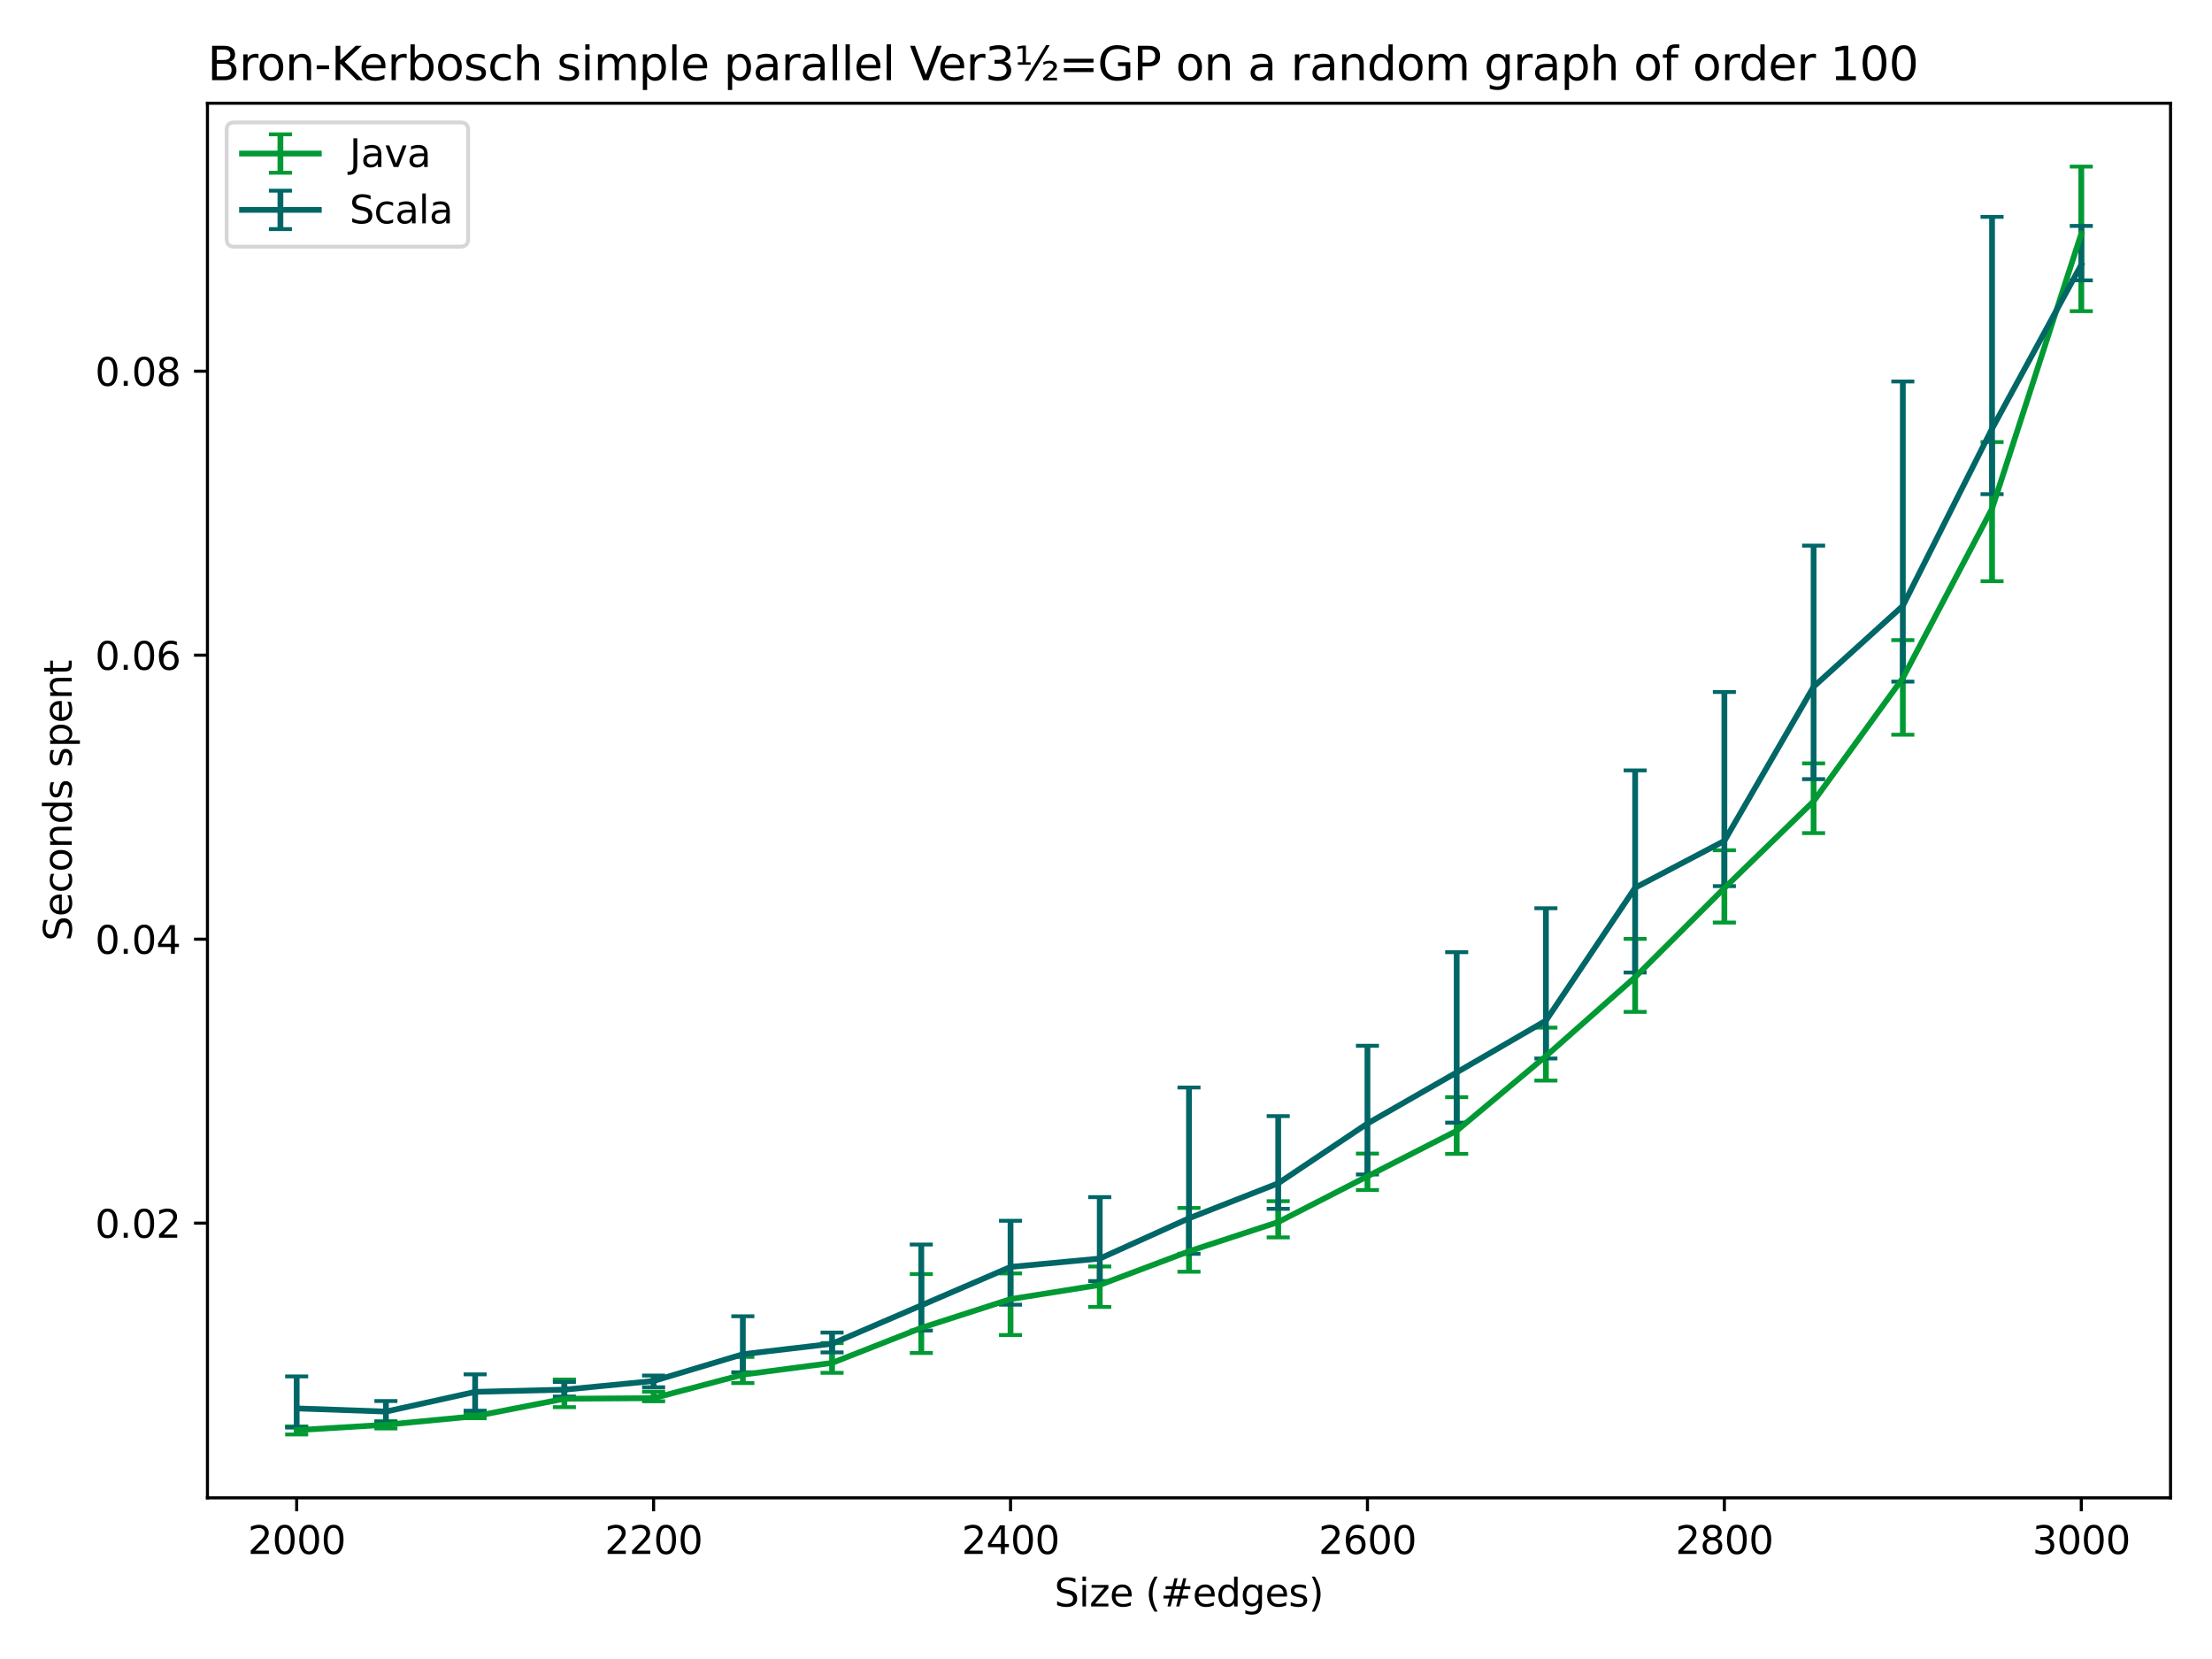 <?xml version="1.0" encoding="utf-8" standalone="no"?>
<!DOCTYPE svg PUBLIC "-//W3C//DTD SVG 1.1//EN"
  "http://www.w3.org/Graphics/SVG/1.1/DTD/svg11.dtd">
<svg xmlns:xlink="http://www.w3.org/1999/xlink" width="576pt" height="432pt" viewBox="0 0 576 432" xmlns="http://www.w3.org/2000/svg" version="1.1">
 <defs>
  <style type="text/css">*{stroke-linejoin: round; stroke-linecap: butt}</style>
 </defs>
 <g id="figure_1">
  <g id="patch_1">
   <path d="M 0 432 
L 576 432 
L 576 0 
L 0 0 
z
" style="fill: #ffffff"/>
  </g>
  <g id="axes_1">
   <g id="patch_2">
    <path d="M 54.02 390.04 
L 565.2 390.04 
L 565.2 26.88 
L 54.02 26.88 
z
" style="fill: #ffffff"/>
   </g>
   <g id="matplotlib.axis_1">
    <g id="xtick_1">
     <g id="line2d_1">
      <defs>
       <path id="mc74f61fcfc" d="M 0 0 
L 0 3.5 
" style="stroke: #000000; stroke-width: 0.8"/>
      </defs>
      <g>
       <use xlink:href="#mc74f61fcfc" x="77.255" y="390.04" style="stroke: #000000; stroke-width: 0.8"/>
      </g>
     </g>
     <g id="text_1">
      <!-- 2000 -->
      <g transform="translate(64.53 404.638) scale(0.1 -0.1)">
       <defs>
        <path id="DejaVuSans-32" d="M 1228 531 
L 3431 531 
L 3431 0 
L 469 0 
L 469 531 
Q 828 903 1448 1529 
Q 2069 2156 2228 2338 
Q 2531 2678 2651 2914 
Q 2772 3150 2772 3378 
Q 2772 3750 2511 3984 
Q 2250 4219 1831 4219 
Q 1534 4219 1204 4116 
Q 875 4013 500 3803 
L 500 4441 
Q 881 4594 1212 4672 
Q 1544 4750 1819 4750 
Q 2544 4750 2975 4387 
Q 3406 4025 3406 3419 
Q 3406 3131 3298 2873 
Q 3191 2616 2906 2266 
Q 2828 2175 2409 1742 
Q 1991 1309 1228 531 
z
" transform="scale(0.016)"/>
        <path id="DejaVuSans-30" d="M 2034 4250 
Q 1547 4250 1301 3770 
Q 1056 3291 1056 2328 
Q 1056 1369 1301 889 
Q 1547 409 2034 409 
Q 2525 409 2770 889 
Q 3016 1369 3016 2328 
Q 3016 3291 2770 3770 
Q 2525 4250 2034 4250 
z
M 2034 4750 
Q 2819 4750 3233 4129 
Q 3647 3509 3647 2328 
Q 3647 1150 3233 529 
Q 2819 -91 2034 -91 
Q 1250 -91 836 529 
Q 422 1150 422 2328 
Q 422 3509 836 4129 
Q 1250 4750 2034 4750 
z
" transform="scale(0.016)"/>
       </defs>
       <use xlink:href="#DejaVuSans-32"/>
       <use xlink:href="#DejaVuSans-30" x="63.623"/>
       <use xlink:href="#DejaVuSans-30" x="127.246"/>
       <use xlink:href="#DejaVuSans-30" x="190.869"/>
      </g>
     </g>
    </g>
    <g id="xtick_2">
     <g id="line2d_2">
      <g>
       <use xlink:href="#mc74f61fcfc" x="170.197" y="390.04" style="stroke: #000000; stroke-width: 0.8"/>
      </g>
     </g>
     <g id="text_2">
      <!-- 2200 -->
      <g transform="translate(157.472 404.638) scale(0.1 -0.1)">
       <use xlink:href="#DejaVuSans-32"/>
       <use xlink:href="#DejaVuSans-32" x="63.623"/>
       <use xlink:href="#DejaVuSans-30" x="127.246"/>
       <use xlink:href="#DejaVuSans-30" x="190.869"/>
      </g>
     </g>
    </g>
    <g id="xtick_3">
     <g id="line2d_3">
      <g>
       <use xlink:href="#mc74f61fcfc" x="263.139" y="390.04" style="stroke: #000000; stroke-width: 0.8"/>
      </g>
     </g>
     <g id="text_3">
      <!-- 2400 -->
      <g transform="translate(250.414 404.638) scale(0.1 -0.1)">
       <defs>
        <path id="DejaVuSans-34" d="M 2419 4116 
L 825 1625 
L 2419 1625 
L 2419 4116 
z
M 2253 4666 
L 3047 4666 
L 3047 1625 
L 3713 1625 
L 3713 1100 
L 3047 1100 
L 3047 0 
L 2419 0 
L 2419 1100 
L 313 1100 
L 313 1709 
L 2253 4666 
z
" transform="scale(0.016)"/>
       </defs>
       <use xlink:href="#DejaVuSans-32"/>
       <use xlink:href="#DejaVuSans-34" x="63.623"/>
       <use xlink:href="#DejaVuSans-30" x="127.246"/>
       <use xlink:href="#DejaVuSans-30" x="190.869"/>
      </g>
     </g>
    </g>
    <g id="xtick_4">
     <g id="line2d_4">
      <g>
       <use xlink:href="#mc74f61fcfc" x="356.081" y="390.04" style="stroke: #000000; stroke-width: 0.8"/>
      </g>
     </g>
     <g id="text_4">
      <!-- 2600 -->
      <g transform="translate(343.356 404.638) scale(0.1 -0.1)">
       <defs>
        <path id="DejaVuSans-36" d="M 2113 2584 
Q 1688 2584 1439 2293 
Q 1191 2003 1191 1497 
Q 1191 994 1439 701 
Q 1688 409 2113 409 
Q 2538 409 2786 701 
Q 3034 994 3034 1497 
Q 3034 2003 2786 2293 
Q 2538 2584 2113 2584 
z
M 3366 4563 
L 3366 3988 
Q 3128 4100 2886 4159 
Q 2644 4219 2406 4219 
Q 1781 4219 1451 3797 
Q 1122 3375 1075 2522 
Q 1259 2794 1537 2939 
Q 1816 3084 2150 3084 
Q 2853 3084 3261 2657 
Q 3669 2231 3669 1497 
Q 3669 778 3244 343 
Q 2819 -91 2113 -91 
Q 1303 -91 875 529 
Q 447 1150 447 2328 
Q 447 3434 972 4092 
Q 1497 4750 2381 4750 
Q 2619 4750 2861 4703 
Q 3103 4656 3366 4563 
z
" transform="scale(0.016)"/>
       </defs>
       <use xlink:href="#DejaVuSans-32"/>
       <use xlink:href="#DejaVuSans-36" x="63.623"/>
       <use xlink:href="#DejaVuSans-30" x="127.246"/>
       <use xlink:href="#DejaVuSans-30" x="190.869"/>
      </g>
     </g>
    </g>
    <g id="xtick_5">
     <g id="line2d_5">
      <g>
       <use xlink:href="#mc74f61fcfc" x="449.023" y="390.04" style="stroke: #000000; stroke-width: 0.8"/>
      </g>
     </g>
     <g id="text_5">
      <!-- 2800 -->
      <g transform="translate(436.298 404.638) scale(0.1 -0.1)">
       <defs>
        <path id="DejaVuSans-38" d="M 2034 2216 
Q 1584 2216 1326 1975 
Q 1069 1734 1069 1313 
Q 1069 891 1326 650 
Q 1584 409 2034 409 
Q 2484 409 2743 651 
Q 3003 894 3003 1313 
Q 3003 1734 2745 1975 
Q 2488 2216 2034 2216 
z
M 1403 2484 
Q 997 2584 770 2862 
Q 544 3141 544 3541 
Q 544 4100 942 4425 
Q 1341 4750 2034 4750 
Q 2731 4750 3128 4425 
Q 3525 4100 3525 3541 
Q 3525 3141 3298 2862 
Q 3072 2584 2669 2484 
Q 3125 2378 3379 2068 
Q 3634 1759 3634 1313 
Q 3634 634 3220 271 
Q 2806 -91 2034 -91 
Q 1263 -91 848 271 
Q 434 634 434 1313 
Q 434 1759 690 2068 
Q 947 2378 1403 2484 
z
M 1172 3481 
Q 1172 3119 1398 2916 
Q 1625 2713 2034 2713 
Q 2441 2713 2670 2916 
Q 2900 3119 2900 3481 
Q 2900 3844 2670 4047 
Q 2441 4250 2034 4250 
Q 1625 4250 1398 4047 
Q 1172 3844 1172 3481 
z
" transform="scale(0.016)"/>
       </defs>
       <use xlink:href="#DejaVuSans-32"/>
       <use xlink:href="#DejaVuSans-38" x="63.623"/>
       <use xlink:href="#DejaVuSans-30" x="127.246"/>
       <use xlink:href="#DejaVuSans-30" x="190.869"/>
      </g>
     </g>
    </g>
    <g id="xtick_6">
     <g id="line2d_6">
      <g>
       <use xlink:href="#mc74f61fcfc" x="541.965" y="390.04" style="stroke: #000000; stroke-width: 0.8"/>
      </g>
     </g>
     <g id="text_6">
      <!-- 3000 -->
      <g transform="translate(529.24 404.638) scale(0.1 -0.1)">
       <defs>
        <path id="DejaVuSans-33" d="M 2597 2516 
Q 3050 2419 3304 2112 
Q 3559 1806 3559 1356 
Q 3559 666 3084 287 
Q 2609 -91 1734 -91 
Q 1441 -91 1130 -33 
Q 819 25 488 141 
L 488 750 
Q 750 597 1062 519 
Q 1375 441 1716 441 
Q 2309 441 2620 675 
Q 2931 909 2931 1356 
Q 2931 1769 2642 2001 
Q 2353 2234 1838 2234 
L 1294 2234 
L 1294 2753 
L 1863 2753 
Q 2328 2753 2575 2939 
Q 2822 3125 2822 3475 
Q 2822 3834 2567 4026 
Q 2313 4219 1838 4219 
Q 1578 4219 1281 4162 
Q 984 4106 628 3988 
L 628 4550 
Q 988 4650 1302 4700 
Q 1616 4750 1894 4750 
Q 2613 4750 3031 4423 
Q 3450 4097 3450 3541 
Q 3450 3153 3228 2886 
Q 3006 2619 2597 2516 
z
" transform="scale(0.016)"/>
       </defs>
       <use xlink:href="#DejaVuSans-33"/>
       <use xlink:href="#DejaVuSans-30" x="63.623"/>
       <use xlink:href="#DejaVuSans-30" x="127.246"/>
       <use xlink:href="#DejaVuSans-30" x="190.869"/>
      </g>
     </g>
    </g>
    <g id="text_7">
     <!-- Size (#edges) -->
     <g transform="translate(274.559 418.317) scale(0.1 -0.1)">
      <defs>
       <path id="DejaVuSans-53" d="M 3425 4513 
L 3425 3897 
Q 3066 4069 2747 4153 
Q 2428 4238 2131 4238 
Q 1616 4238 1336 4038 
Q 1056 3838 1056 3469 
Q 1056 3159 1242 3001 
Q 1428 2844 1947 2747 
L 2328 2669 
Q 3034 2534 3370 2195 
Q 3706 1856 3706 1288 
Q 3706 609 3251 259 
Q 2797 -91 1919 -91 
Q 1588 -91 1214 -16 
Q 841 59 441 206 
L 441 856 
Q 825 641 1194 531 
Q 1563 422 1919 422 
Q 2459 422 2753 634 
Q 3047 847 3047 1241 
Q 3047 1584 2836 1778 
Q 2625 1972 2144 2069 
L 1759 2144 
Q 1053 2284 737 2584 
Q 422 2884 422 3419 
Q 422 4038 858 4394 
Q 1294 4750 2059 4750 
Q 2388 4750 2728 4690 
Q 3069 4631 3425 4513 
z
" transform="scale(0.016)"/>
       <path id="DejaVuSans-69" d="M 603 3500 
L 1178 3500 
L 1178 0 
L 603 0 
L 603 3500 
z
M 603 4863 
L 1178 4863 
L 1178 4134 
L 603 4134 
L 603 4863 
z
" transform="scale(0.016)"/>
       <path id="DejaVuSans-7a" d="M 353 3500 
L 3084 3500 
L 3084 2975 
L 922 459 
L 3084 459 
L 3084 0 
L 275 0 
L 275 525 
L 2438 3041 
L 353 3041 
L 353 3500 
z
" transform="scale(0.016)"/>
       <path id="DejaVuSans-65" d="M 3597 1894 
L 3597 1613 
L 953 1613 
Q 991 1019 1311 708 
Q 1631 397 2203 397 
Q 2534 397 2845 478 
Q 3156 559 3463 722 
L 3463 178 
Q 3153 47 2828 -22 
Q 2503 -91 2169 -91 
Q 1331 -91 842 396 
Q 353 884 353 1716 
Q 353 2575 817 3079 
Q 1281 3584 2069 3584 
Q 2775 3584 3186 3129 
Q 3597 2675 3597 1894 
z
M 3022 2063 
Q 3016 2534 2758 2815 
Q 2500 3097 2075 3097 
Q 1594 3097 1305 2825 
Q 1016 2553 972 2059 
L 3022 2063 
z
" transform="scale(0.016)"/>
       <path id="DejaVuSans-20" transform="scale(0.016)"/>
       <path id="DejaVuSans-28" d="M 1984 4856 
Q 1566 4138 1362 3434 
Q 1159 2731 1159 2009 
Q 1159 1288 1364 580 
Q 1569 -128 1984 -844 
L 1484 -844 
Q 1016 -109 783 600 
Q 550 1309 550 2009 
Q 550 2706 781 3412 
Q 1013 4119 1484 4856 
L 1984 4856 
z
" transform="scale(0.016)"/>
       <path id="DejaVuSans-23" d="M 3272 2816 
L 2363 2816 
L 2100 1772 
L 3016 1772 
L 3272 2816 
z
M 2803 4594 
L 2478 3297 
L 3391 3297 
L 3719 4594 
L 4219 4594 
L 3897 3297 
L 4872 3297 
L 4872 2816 
L 3775 2816 
L 3519 1772 
L 4513 1772 
L 4513 1294 
L 3397 1294 
L 3072 0 
L 2572 0 
L 2894 1294 
L 1978 1294 
L 1656 0 
L 1153 0 
L 1478 1294 
L 494 1294 
L 494 1772 
L 1594 1772 
L 1856 2816 
L 850 2816 
L 850 3297 
L 1978 3297 
L 2297 4594 
L 2803 4594 
z
" transform="scale(0.016)"/>
       <path id="DejaVuSans-64" d="M 2906 2969 
L 2906 4863 
L 3481 4863 
L 3481 0 
L 2906 0 
L 2906 525 
Q 2725 213 2448 61 
Q 2172 -91 1784 -91 
Q 1150 -91 751 415 
Q 353 922 353 1747 
Q 353 2572 751 3078 
Q 1150 3584 1784 3584 
Q 2172 3584 2448 3432 
Q 2725 3281 2906 2969 
z
M 947 1747 
Q 947 1113 1208 752 
Q 1469 391 1925 391 
Q 2381 391 2643 752 
Q 2906 1113 2906 1747 
Q 2906 2381 2643 2742 
Q 2381 3103 1925 3103 
Q 1469 3103 1208 2742 
Q 947 2381 947 1747 
z
" transform="scale(0.016)"/>
       <path id="DejaVuSans-67" d="M 2906 1791 
Q 2906 2416 2648 2759 
Q 2391 3103 1925 3103 
Q 1463 3103 1205 2759 
Q 947 2416 947 1791 
Q 947 1169 1205 825 
Q 1463 481 1925 481 
Q 2391 481 2648 825 
Q 2906 1169 2906 1791 
z
M 3481 434 
Q 3481 -459 3084 -895 
Q 2688 -1331 1869 -1331 
Q 1566 -1331 1297 -1286 
Q 1028 -1241 775 -1147 
L 775 -588 
Q 1028 -725 1275 -790 
Q 1522 -856 1778 -856 
Q 2344 -856 2625 -561 
Q 2906 -266 2906 331 
L 2906 616 
Q 2728 306 2450 153 
Q 2172 0 1784 0 
Q 1141 0 747 490 
Q 353 981 353 1791 
Q 353 2603 747 3093 
Q 1141 3584 1784 3584 
Q 2172 3584 2450 3431 
Q 2728 3278 2906 2969 
L 2906 3500 
L 3481 3500 
L 3481 434 
z
" transform="scale(0.016)"/>
       <path id="DejaVuSans-73" d="M 2834 3397 
L 2834 2853 
Q 2591 2978 2328 3040 
Q 2066 3103 1784 3103 
Q 1356 3103 1142 2972 
Q 928 2841 928 2578 
Q 928 2378 1081 2264 
Q 1234 2150 1697 2047 
L 1894 2003 
Q 2506 1872 2764 1633 
Q 3022 1394 3022 966 
Q 3022 478 2636 193 
Q 2250 -91 1575 -91 
Q 1294 -91 989 -36 
Q 684 19 347 128 
L 347 722 
Q 666 556 975 473 
Q 1284 391 1588 391 
Q 1994 391 2212 530 
Q 2431 669 2431 922 
Q 2431 1156 2273 1281 
Q 2116 1406 1581 1522 
L 1381 1569 
Q 847 1681 609 1914 
Q 372 2147 372 2553 
Q 372 3047 722 3315 
Q 1072 3584 1716 3584 
Q 2034 3584 2315 3537 
Q 2597 3491 2834 3397 
z
" transform="scale(0.016)"/>
       <path id="DejaVuSans-29" d="M 513 4856 
L 1013 4856 
Q 1481 4119 1714 3412 
Q 1947 2706 1947 2009 
Q 1947 1309 1714 600 
Q 1481 -109 1013 -844 
L 513 -844 
Q 928 -128 1133 580 
Q 1338 1288 1338 2009 
Q 1338 2731 1133 3434 
Q 928 4138 513 4856 
z
" transform="scale(0.016)"/>
      </defs>
      <use xlink:href="#DejaVuSans-53"/>
      <use xlink:href="#DejaVuSans-69" x="63.477"/>
      <use xlink:href="#DejaVuSans-7a" x="91.26"/>
      <use xlink:href="#DejaVuSans-65" x="143.75"/>
      <use xlink:href="#DejaVuSans-20" x="205.273"/>
      <use xlink:href="#DejaVuSans-28" x="237.061"/>
      <use xlink:href="#DejaVuSans-23" x="276.074"/>
      <use xlink:href="#DejaVuSans-65" x="359.863"/>
      <use xlink:href="#DejaVuSans-64" x="421.387"/>
      <use xlink:href="#DejaVuSans-67" x="484.863"/>
      <use xlink:href="#DejaVuSans-65" x="548.34"/>
      <use xlink:href="#DejaVuSans-73" x="609.863"/>
      <use xlink:href="#DejaVuSans-29" x="661.963"/>
     </g>
    </g>
   </g>
   <g id="matplotlib.axis_2">
    <g id="ytick_1">
     <g id="line2d_7">
      <defs>
       <path id="m7eb1c47a8f" d="M 0 0 
L -3.5 0 
" style="stroke: #000000; stroke-width: 0.8"/>
      </defs>
      <g>
       <use xlink:href="#m7eb1c47a8f" x="54.02" y="318.505" style="stroke: #000000; stroke-width: 0.8"/>
      </g>
     </g>
     <g id="text_8">
      <!-- 0.02 -->
      <g transform="translate(24.754 322.304) scale(0.1 -0.1)">
       <defs>
        <path id="DejaVuSans-2e" d="M 684 794 
L 1344 794 
L 1344 0 
L 684 0 
L 684 794 
z
" transform="scale(0.016)"/>
       </defs>
       <use xlink:href="#DejaVuSans-30"/>
       <use xlink:href="#DejaVuSans-2e" x="63.623"/>
       <use xlink:href="#DejaVuSans-30" x="95.41"/>
       <use xlink:href="#DejaVuSans-32" x="159.033"/>
      </g>
     </g>
    </g>
    <g id="ytick_2">
     <g id="line2d_8">
      <g>
       <use xlink:href="#m7eb1c47a8f" x="54.02" y="244.557" style="stroke: #000000; stroke-width: 0.8"/>
      </g>
     </g>
     <g id="text_9">
      <!-- 0.04 -->
      <g transform="translate(24.754 248.357) scale(0.1 -0.1)">
       <use xlink:href="#DejaVuSans-30"/>
       <use xlink:href="#DejaVuSans-2e" x="63.623"/>
       <use xlink:href="#DejaVuSans-30" x="95.41"/>
       <use xlink:href="#DejaVuSans-34" x="159.033"/>
      </g>
     </g>
    </g>
    <g id="ytick_3">
     <g id="line2d_9">
      <g>
       <use xlink:href="#m7eb1c47a8f" x="54.02" y="170.61" style="stroke: #000000; stroke-width: 0.8"/>
      </g>
     </g>
     <g id="text_10">
      <!-- 0.06 -->
      <g transform="translate(24.754 174.409) scale(0.1 -0.1)">
       <use xlink:href="#DejaVuSans-30"/>
       <use xlink:href="#DejaVuSans-2e" x="63.623"/>
       <use xlink:href="#DejaVuSans-30" x="95.41"/>
       <use xlink:href="#DejaVuSans-36" x="159.033"/>
      </g>
     </g>
    </g>
    <g id="ytick_4">
     <g id="line2d_10">
      <g>
       <use xlink:href="#m7eb1c47a8f" x="54.02" y="96.663" style="stroke: #000000; stroke-width: 0.8"/>
      </g>
     </g>
     <g id="text_11">
      <!-- 0.08 -->
      <g transform="translate(24.754 100.462) scale(0.1 -0.1)">
       <use xlink:href="#DejaVuSans-30"/>
       <use xlink:href="#DejaVuSans-2e" x="63.623"/>
       <use xlink:href="#DejaVuSans-30" x="95.41"/>
       <use xlink:href="#DejaVuSans-38" x="159.033"/>
      </g>
     </g>
    </g>
    <g id="text_12">
     <!-- Seconds spent -->
     <g transform="translate(18.675 245.04) rotate(-90) scale(0.1 -0.1)">
      <defs>
       <path id="DejaVuSans-63" d="M 3122 3366 
L 3122 2828 
Q 2878 2963 2633 3030 
Q 2388 3097 2138 3097 
Q 1578 3097 1268 2742 
Q 959 2388 959 1747 
Q 959 1106 1268 751 
Q 1578 397 2138 397 
Q 2388 397 2633 464 
Q 2878 531 3122 666 
L 3122 134 
Q 2881 22 2623 -34 
Q 2366 -91 2075 -91 
Q 1284 -91 818 406 
Q 353 903 353 1747 
Q 353 2603 823 3093 
Q 1294 3584 2113 3584 
Q 2378 3584 2631 3529 
Q 2884 3475 3122 3366 
z
" transform="scale(0.016)"/>
       <path id="DejaVuSans-6f" d="M 1959 3097 
Q 1497 3097 1228 2736 
Q 959 2375 959 1747 
Q 959 1119 1226 758 
Q 1494 397 1959 397 
Q 2419 397 2687 759 
Q 2956 1122 2956 1747 
Q 2956 2369 2687 2733 
Q 2419 3097 1959 3097 
z
M 1959 3584 
Q 2709 3584 3137 3096 
Q 3566 2609 3566 1747 
Q 3566 888 3137 398 
Q 2709 -91 1959 -91 
Q 1206 -91 779 398 
Q 353 888 353 1747 
Q 353 2609 779 3096 
Q 1206 3584 1959 3584 
z
" transform="scale(0.016)"/>
       <path id="DejaVuSans-6e" d="M 3513 2113 
L 3513 0 
L 2938 0 
L 2938 2094 
Q 2938 2591 2744 2837 
Q 2550 3084 2163 3084 
Q 1697 3084 1428 2787 
Q 1159 2491 1159 1978 
L 1159 0 
L 581 0 
L 581 3500 
L 1159 3500 
L 1159 2956 
Q 1366 3272 1645 3428 
Q 1925 3584 2291 3584 
Q 2894 3584 3203 3211 
Q 3513 2838 3513 2113 
z
" transform="scale(0.016)"/>
       <path id="DejaVuSans-70" d="M 1159 525 
L 1159 -1331 
L 581 -1331 
L 581 3500 
L 1159 3500 
L 1159 2969 
Q 1341 3281 1617 3432 
Q 1894 3584 2278 3584 
Q 2916 3584 3314 3078 
Q 3713 2572 3713 1747 
Q 3713 922 3314 415 
Q 2916 -91 2278 -91 
Q 1894 -91 1617 61 
Q 1341 213 1159 525 
z
M 3116 1747 
Q 3116 2381 2855 2742 
Q 2594 3103 2138 3103 
Q 1681 3103 1420 2742 
Q 1159 2381 1159 1747 
Q 1159 1113 1420 752 
Q 1681 391 2138 391 
Q 2594 391 2855 752 
Q 3116 1113 3116 1747 
z
" transform="scale(0.016)"/>
       <path id="DejaVuSans-74" d="M 1172 4494 
L 1172 3500 
L 2356 3500 
L 2356 3053 
L 1172 3053 
L 1172 1153 
Q 1172 725 1289 603 
Q 1406 481 1766 481 
L 2356 481 
L 2356 0 
L 1766 0 
Q 1100 0 847 248 
Q 594 497 594 1153 
L 594 3053 
L 172 3053 
L 172 3500 
L 594 3500 
L 594 4494 
L 1172 4494 
z
" transform="scale(0.016)"/>
      </defs>
      <use xlink:href="#DejaVuSans-53"/>
      <use xlink:href="#DejaVuSans-65" x="63.477"/>
      <use xlink:href="#DejaVuSans-63" x="125"/>
      <use xlink:href="#DejaVuSans-6f" x="179.98"/>
      <use xlink:href="#DejaVuSans-6e" x="241.162"/>
      <use xlink:href="#DejaVuSans-64" x="304.541"/>
      <use xlink:href="#DejaVuSans-73" x="368.018"/>
      <use xlink:href="#DejaVuSans-20" x="420.117"/>
      <use xlink:href="#DejaVuSans-73" x="451.904"/>
      <use xlink:href="#DejaVuSans-70" x="504.004"/>
      <use xlink:href="#DejaVuSans-65" x="567.48"/>
      <use xlink:href="#DejaVuSans-6e" x="629.004"/>
      <use xlink:href="#DejaVuSans-74" x="692.383"/>
     </g>
    </g>
   </g>
   <g id="LineCollection_1">
    <path d="M 77.255 373.533 
L 77.255 371.444 
" clip-path="url(#p6529becad3)" style="fill: none; stroke: #009933; stroke-width: 1.5"/>
    <path d="M 100.491 371.972 
L 100.491 370.072 
" clip-path="url(#p6529becad3)" style="fill: none; stroke: #009933; stroke-width: 1.5"/>
    <path d="M 123.726 369.314 
L 123.726 367.924 
" clip-path="url(#p6529becad3)" style="fill: none; stroke: #009933; stroke-width: 1.5"/>
    <path d="M 146.962 366.415 
L 146.962 359.228 
" clip-path="url(#p6529becad3)" style="fill: none; stroke: #009933; stroke-width: 1.5"/>
    <path d="M 170.197 364.881 
L 170.197 362.4 
" clip-path="url(#p6529becad3)" style="fill: none; stroke: #009933; stroke-width: 1.5"/>
    <path d="M 193.433 360.148 
L 193.433 353.334 
" clip-path="url(#p6529becad3)" style="fill: none; stroke: #009933; stroke-width: 1.5"/>
    <path d="M 216.668 357.486 
L 216.668 349.733 
" clip-path="url(#p6529becad3)" style="fill: none; stroke: #009933; stroke-width: 1.5"/>
    <path d="M 239.904 352.314 
L 239.904 331.764 
" clip-path="url(#p6529becad3)" style="fill: none; stroke: #009933; stroke-width: 1.5"/>
    <path d="M 263.139 347.644 
L 263.139 331.593 
" clip-path="url(#p6529becad3)" style="fill: none; stroke: #009933; stroke-width: 1.5"/>
    <path d="M 286.375 340.327 
L 286.375 329.782 
" clip-path="url(#p6529becad3)" style="fill: none; stroke: #009933; stroke-width: 1.5"/>
    <path d="M 309.61 331.157 
L 309.61 314.552 
" clip-path="url(#p6529becad3)" style="fill: none; stroke: #009933; stroke-width: 1.5"/>
    <path d="M 332.845 322.217 
L 332.845 312.781 
" clip-path="url(#p6529becad3)" style="fill: none; stroke: #009933; stroke-width: 1.5"/>
    <path d="M 356.081 309.875 
L 356.081 300.384 
" clip-path="url(#p6529becad3)" style="fill: none; stroke: #009933; stroke-width: 1.5"/>
    <path d="M 379.316 300.465 
L 379.316 285.702 
" clip-path="url(#p6529becad3)" style="fill: none; stroke: #009933; stroke-width: 1.5"/>
    <path d="M 402.552 281.391 
L 402.552 267.596 
" clip-path="url(#p6529becad3)" style="fill: none; stroke: #009933; stroke-width: 1.5"/>
    <path d="M 425.787 263.499 
L 425.787 244.483 
" clip-path="url(#p6529becad3)" style="fill: none; stroke: #009933; stroke-width: 1.5"/>
    <path d="M 449.023 240.231 
L 449.023 221.408 
" clip-path="url(#p6529becad3)" style="fill: none; stroke: #009933; stroke-width: 1.5"/>
    <path d="M 472.258 216.934 
L 472.258 198.784 
" clip-path="url(#p6529becad3)" style="fill: none; stroke: #009933; stroke-width: 1.5"/>
    <path d="M 495.494 191.323 
L 495.494 166.687 
" clip-path="url(#p6529becad3)" style="fill: none; stroke: #009933; stroke-width: 1.5"/>
    <path d="M 518.729 151.354 
L 518.729 115.12 
" clip-path="url(#p6529becad3)" style="fill: none; stroke: #009933; stroke-width: 1.5"/>
    <path d="M 541.965 81.034 
L 541.965 43.387 
" clip-path="url(#p6529becad3)" style="fill: none; stroke: #009933; stroke-width: 1.5"/>
   </g>
   <g id="line2d_11">
    <defs>
     <path id="m567d63a80a" d="M 3 0 
L -3 -0 
" style="stroke: #009933"/>
    </defs>
    <g clip-path="url(#p6529becad3)">
     <use xlink:href="#m567d63a80a" x="77.255" y="373.533" style="fill: #009933; stroke: #009933"/>
     <use xlink:href="#m567d63a80a" x="100.491" y="371.972" style="fill: #009933; stroke: #009933"/>
     <use xlink:href="#m567d63a80a" x="123.726" y="369.314" style="fill: #009933; stroke: #009933"/>
     <use xlink:href="#m567d63a80a" x="146.962" y="366.415" style="fill: #009933; stroke: #009933"/>
     <use xlink:href="#m567d63a80a" x="170.197" y="364.881" style="fill: #009933; stroke: #009933"/>
     <use xlink:href="#m567d63a80a" x="193.433" y="360.148" style="fill: #009933; stroke: #009933"/>
     <use xlink:href="#m567d63a80a" x="216.668" y="357.486" style="fill: #009933; stroke: #009933"/>
     <use xlink:href="#m567d63a80a" x="239.904" y="352.314" style="fill: #009933; stroke: #009933"/>
     <use xlink:href="#m567d63a80a" x="263.139" y="347.644" style="fill: #009933; stroke: #009933"/>
     <use xlink:href="#m567d63a80a" x="286.375" y="340.327" style="fill: #009933; stroke: #009933"/>
     <use xlink:href="#m567d63a80a" x="309.61" y="331.157" style="fill: #009933; stroke: #009933"/>
     <use xlink:href="#m567d63a80a" x="332.845" y="322.217" style="fill: #009933; stroke: #009933"/>
     <use xlink:href="#m567d63a80a" x="356.081" y="309.875" style="fill: #009933; stroke: #009933"/>
     <use xlink:href="#m567d63a80a" x="379.316" y="300.465" style="fill: #009933; stroke: #009933"/>
     <use xlink:href="#m567d63a80a" x="402.552" y="281.391" style="fill: #009933; stroke: #009933"/>
     <use xlink:href="#m567d63a80a" x="425.787" y="263.499" style="fill: #009933; stroke: #009933"/>
     <use xlink:href="#m567d63a80a" x="449.023" y="240.231" style="fill: #009933; stroke: #009933"/>
     <use xlink:href="#m567d63a80a" x="472.258" y="216.934" style="fill: #009933; stroke: #009933"/>
     <use xlink:href="#m567d63a80a" x="495.494" y="191.323" style="fill: #009933; stroke: #009933"/>
     <use xlink:href="#m567d63a80a" x="518.729" y="151.354" style="fill: #009933; stroke: #009933"/>
     <use xlink:href="#m567d63a80a" x="541.965" y="81.034" style="fill: #009933; stroke: #009933"/>
    </g>
   </g>
   <g id="line2d_12">
    <g clip-path="url(#p6529becad3)">
     <use xlink:href="#m567d63a80a" x="77.255" y="371.444" style="fill: #009933; stroke: #009933"/>
     <use xlink:href="#m567d63a80a" x="100.491" y="370.072" style="fill: #009933; stroke: #009933"/>
     <use xlink:href="#m567d63a80a" x="123.726" y="367.924" style="fill: #009933; stroke: #009933"/>
     <use xlink:href="#m567d63a80a" x="146.962" y="359.228" style="fill: #009933; stroke: #009933"/>
     <use xlink:href="#m567d63a80a" x="170.197" y="362.4" style="fill: #009933; stroke: #009933"/>
     <use xlink:href="#m567d63a80a" x="193.433" y="353.334" style="fill: #009933; stroke: #009933"/>
     <use xlink:href="#m567d63a80a" x="216.668" y="349.733" style="fill: #009933; stroke: #009933"/>
     <use xlink:href="#m567d63a80a" x="239.904" y="331.764" style="fill: #009933; stroke: #009933"/>
     <use xlink:href="#m567d63a80a" x="263.139" y="331.593" style="fill: #009933; stroke: #009933"/>
     <use xlink:href="#m567d63a80a" x="286.375" y="329.782" style="fill: #009933; stroke: #009933"/>
     <use xlink:href="#m567d63a80a" x="309.61" y="314.552" style="fill: #009933; stroke: #009933"/>
     <use xlink:href="#m567d63a80a" x="332.845" y="312.781" style="fill: #009933; stroke: #009933"/>
     <use xlink:href="#m567d63a80a" x="356.081" y="300.384" style="fill: #009933; stroke: #009933"/>
     <use xlink:href="#m567d63a80a" x="379.316" y="285.702" style="fill: #009933; stroke: #009933"/>
     <use xlink:href="#m567d63a80a" x="402.552" y="267.596" style="fill: #009933; stroke: #009933"/>
     <use xlink:href="#m567d63a80a" x="425.787" y="244.483" style="fill: #009933; stroke: #009933"/>
     <use xlink:href="#m567d63a80a" x="449.023" y="221.408" style="fill: #009933; stroke: #009933"/>
     <use xlink:href="#m567d63a80a" x="472.258" y="198.784" style="fill: #009933; stroke: #009933"/>
     <use xlink:href="#m567d63a80a" x="495.494" y="166.687" style="fill: #009933; stroke: #009933"/>
     <use xlink:href="#m567d63a80a" x="518.729" y="115.12" style="fill: #009933; stroke: #009933"/>
     <use xlink:href="#m567d63a80a" x="541.965" y="43.387" style="fill: #009933; stroke: #009933"/>
    </g>
   </g>
   <g id="LineCollection_2">
    <path d="M 77.255 371.728 
L 77.255 358.419 
" clip-path="url(#p6529becad3)" style="fill: none; stroke: #006666; stroke-width: 1.5"/>
    <path d="M 100.491 370.307 
L 100.491 364.828 
" clip-path="url(#p6529becad3)" style="fill: none; stroke: #006666; stroke-width: 1.5"/>
    <path d="M 123.726 367.338 
L 123.726 357.879 
" clip-path="url(#p6529becad3)" style="fill: none; stroke: #006666; stroke-width: 1.5"/>
    <path d="M 146.962 363.66 
L 146.962 359.866 
" clip-path="url(#p6529becad3)" style="fill: none; stroke: #006666; stroke-width: 1.5"/>
    <path d="M 170.197 361.252 
L 170.197 358.188 
" clip-path="url(#p6529becad3)" style="fill: none; stroke: #006666; stroke-width: 1.5"/>
    <path d="M 193.433 357.348 
L 193.433 342.746 
" clip-path="url(#p6529becad3)" style="fill: none; stroke: #006666; stroke-width: 1.5"/>
    <path d="M 216.668 352.165 
L 216.668 346.997 
" clip-path="url(#p6529becad3)" style="fill: none; stroke: #006666; stroke-width: 1.5"/>
    <path d="M 239.904 346.471 
L 239.904 324.073 
" clip-path="url(#p6529becad3)" style="fill: none; stroke: #006666; stroke-width: 1.5"/>
    <path d="M 263.139 339.738 
L 263.139 317.885 
" clip-path="url(#p6529becad3)" style="fill: none; stroke: #006666; stroke-width: 1.5"/>
    <path d="M 286.375 333.575 
L 286.375 311.732 
" clip-path="url(#p6529becad3)" style="fill: none; stroke: #006666; stroke-width: 1.5"/>
    <path d="M 309.61 326.493 
L 309.61 283.18 
" clip-path="url(#p6529becad3)" style="fill: none; stroke: #006666; stroke-width: 1.5"/>
    <path d="M 332.845 314.771 
L 332.845 290.641 
" clip-path="url(#p6529becad3)" style="fill: none; stroke: #006666; stroke-width: 1.5"/>
    <path d="M 356.081 305.83 
L 356.081 272.318 
" clip-path="url(#p6529becad3)" style="fill: none; stroke: #006666; stroke-width: 1.5"/>
    <path d="M 379.316 292.333 
L 379.316 247.943 
" clip-path="url(#p6529becad3)" style="fill: none; stroke: #006666; stroke-width: 1.5"/>
    <path d="M 402.552 275.629 
L 402.552 236.501 
" clip-path="url(#p6529becad3)" style="fill: none; stroke: #006666; stroke-width: 1.5"/>
    <path d="M 425.787 253.251 
L 425.787 200.611 
" clip-path="url(#p6529becad3)" style="fill: none; stroke: #006666; stroke-width: 1.5"/>
    <path d="M 449.023 230.747 
L 449.023 180.201 
" clip-path="url(#p6529becad3)" style="fill: none; stroke: #006666; stroke-width: 1.5"/>
    <path d="M 472.258 202.891 
L 472.258 142.079 
" clip-path="url(#p6529becad3)" style="fill: none; stroke: #006666; stroke-width: 1.5"/>
    <path d="M 495.494 177.492 
L 495.494 99.344 
" clip-path="url(#p6529becad3)" style="fill: none; stroke: #006666; stroke-width: 1.5"/>
    <path d="M 518.729 128.676 
L 518.729 56.476 
" clip-path="url(#p6529becad3)" style="fill: none; stroke: #006666; stroke-width: 1.5"/>
    <path d="M 541.965 72.998 
L 541.965 58.828 
" clip-path="url(#p6529becad3)" style="fill: none; stroke: #006666; stroke-width: 1.5"/>
   </g>
   <g id="line2d_13">
    <defs>
     <path id="m647895b053" d="M 3 0 
L -3 -0 
" style="stroke: #006666"/>
    </defs>
    <g clip-path="url(#p6529becad3)">
     <use xlink:href="#m647895b053" x="77.255" y="371.728" style="fill: #006666; stroke: #006666"/>
     <use xlink:href="#m647895b053" x="100.491" y="370.307" style="fill: #006666; stroke: #006666"/>
     <use xlink:href="#m647895b053" x="123.726" y="367.338" style="fill: #006666; stroke: #006666"/>
     <use xlink:href="#m647895b053" x="146.962" y="363.66" style="fill: #006666; stroke: #006666"/>
     <use xlink:href="#m647895b053" x="170.197" y="361.252" style="fill: #006666; stroke: #006666"/>
     <use xlink:href="#m647895b053" x="193.433" y="357.348" style="fill: #006666; stroke: #006666"/>
     <use xlink:href="#m647895b053" x="216.668" y="352.165" style="fill: #006666; stroke: #006666"/>
     <use xlink:href="#m647895b053" x="239.904" y="346.471" style="fill: #006666; stroke: #006666"/>
     <use xlink:href="#m647895b053" x="263.139" y="339.738" style="fill: #006666; stroke: #006666"/>
     <use xlink:href="#m647895b053" x="286.375" y="333.575" style="fill: #006666; stroke: #006666"/>
     <use xlink:href="#m647895b053" x="309.61" y="326.493" style="fill: #006666; stroke: #006666"/>
     <use xlink:href="#m647895b053" x="332.845" y="314.771" style="fill: #006666; stroke: #006666"/>
     <use xlink:href="#m647895b053" x="356.081" y="305.83" style="fill: #006666; stroke: #006666"/>
     <use xlink:href="#m647895b053" x="379.316" y="292.333" style="fill: #006666; stroke: #006666"/>
     <use xlink:href="#m647895b053" x="402.552" y="275.629" style="fill: #006666; stroke: #006666"/>
     <use xlink:href="#m647895b053" x="425.787" y="253.251" style="fill: #006666; stroke: #006666"/>
     <use xlink:href="#m647895b053" x="449.023" y="230.747" style="fill: #006666; stroke: #006666"/>
     <use xlink:href="#m647895b053" x="472.258" y="202.891" style="fill: #006666; stroke: #006666"/>
     <use xlink:href="#m647895b053" x="495.494" y="177.492" style="fill: #006666; stroke: #006666"/>
     <use xlink:href="#m647895b053" x="518.729" y="128.676" style="fill: #006666; stroke: #006666"/>
     <use xlink:href="#m647895b053" x="541.965" y="72.998" style="fill: #006666; stroke: #006666"/>
    </g>
   </g>
   <g id="line2d_14">
    <g clip-path="url(#p6529becad3)">
     <use xlink:href="#m647895b053" x="77.255" y="358.419" style="fill: #006666; stroke: #006666"/>
     <use xlink:href="#m647895b053" x="100.491" y="364.828" style="fill: #006666; stroke: #006666"/>
     <use xlink:href="#m647895b053" x="123.726" y="357.879" style="fill: #006666; stroke: #006666"/>
     <use xlink:href="#m647895b053" x="146.962" y="359.866" style="fill: #006666; stroke: #006666"/>
     <use xlink:href="#m647895b053" x="170.197" y="358.188" style="fill: #006666; stroke: #006666"/>
     <use xlink:href="#m647895b053" x="193.433" y="342.746" style="fill: #006666; stroke: #006666"/>
     <use xlink:href="#m647895b053" x="216.668" y="346.997" style="fill: #006666; stroke: #006666"/>
     <use xlink:href="#m647895b053" x="239.904" y="324.073" style="fill: #006666; stroke: #006666"/>
     <use xlink:href="#m647895b053" x="263.139" y="317.885" style="fill: #006666; stroke: #006666"/>
     <use xlink:href="#m647895b053" x="286.375" y="311.732" style="fill: #006666; stroke: #006666"/>
     <use xlink:href="#m647895b053" x="309.61" y="283.18" style="fill: #006666; stroke: #006666"/>
     <use xlink:href="#m647895b053" x="332.845" y="290.641" style="fill: #006666; stroke: #006666"/>
     <use xlink:href="#m647895b053" x="356.081" y="272.318" style="fill: #006666; stroke: #006666"/>
     <use xlink:href="#m647895b053" x="379.316" y="247.943" style="fill: #006666; stroke: #006666"/>
     <use xlink:href="#m647895b053" x="402.552" y="236.501" style="fill: #006666; stroke: #006666"/>
     <use xlink:href="#m647895b053" x="425.787" y="200.611" style="fill: #006666; stroke: #006666"/>
     <use xlink:href="#m647895b053" x="449.023" y="180.201" style="fill: #006666; stroke: #006666"/>
     <use xlink:href="#m647895b053" x="472.258" y="142.079" style="fill: #006666; stroke: #006666"/>
     <use xlink:href="#m647895b053" x="495.494" y="99.344" style="fill: #006666; stroke: #006666"/>
     <use xlink:href="#m647895b053" x="518.729" y="56.476" style="fill: #006666; stroke: #006666"/>
     <use xlink:href="#m647895b053" x="541.965" y="58.828" style="fill: #006666; stroke: #006666"/>
    </g>
   </g>
   <g id="line2d_15">
    <path d="M 77.255 372.405 
L 100.491 371 
L 123.726 368.774 
L 146.962 364.23 
L 170.197 364.079 
L 193.433 357.952 
L 216.668 354.902 
L 239.904 345.777 
L 263.139 338.286 
L 286.375 334.588 
L 309.61 325.84 
L 332.845 318.216 
L 356.081 306.307 
L 379.316 294.457 
L 402.552 275.016 
L 425.787 254.452 
L 449.023 231.254 
L 472.258 208.645 
L 495.494 176.555 
L 518.729 132.435 
L 541.965 60.861 
" clip-path="url(#p6529becad3)" style="fill: none; stroke: #009933; stroke-width: 1.5; stroke-linecap: square"/>
   </g>
   <g id="line2d_16">
    <path d="M 77.255 366.745 
L 100.491 367.573 
L 123.726 362.439 
L 146.962 361.862 
L 170.197 359.604 
L 193.433 352.638 
L 216.668 349.906 
L 239.904 339.912 
L 263.139 329.903 
L 286.375 327.726 
L 309.61 317.233 
L 332.845 308.123 
L 356.081 292.556 
L 379.316 279.255 
L 402.552 265.771 
L 425.787 231.162 
L 449.023 218.967 
L 472.258 178.824 
L 495.494 157.767 
L 518.729 111.629 
L 541.965 68.939 
" clip-path="url(#p6529becad3)" style="fill: none; stroke: #006666; stroke-width: 1.5; stroke-linecap: square"/>
   </g>
   <g id="patch_3">
    <path d="M 54.02 390.04 
L 54.02 26.88 
" style="fill: none; stroke: #000000; stroke-width: 0.8; stroke-linejoin: miter; stroke-linecap: square"/>
   </g>
   <g id="patch_4">
    <path d="M 565.2 390.04 
L 565.2 26.88 
" style="fill: none; stroke: #000000; stroke-width: 0.8; stroke-linejoin: miter; stroke-linecap: square"/>
   </g>
   <g id="patch_5">
    <path d="M 54.02 390.04 
L 565.2 390.04 
" style="fill: none; stroke: #000000; stroke-width: 0.8; stroke-linejoin: miter; stroke-linecap: square"/>
   </g>
   <g id="patch_6">
    <path d="M 54.02 26.88 
L 565.2 26.88 
" style="fill: none; stroke: #000000; stroke-width: 0.8; stroke-linejoin: miter; stroke-linecap: square"/>
   </g>
   <g id="text_13">
    <!-- Bron-Kerbosch simple parallel Ver3½=GP on a random graph of order 100 -->
    <g transform="translate(54.02 20.88) scale(0.12 -0.12)">
     <defs>
      <path id="DejaVuSans-42" d="M 1259 2228 
L 1259 519 
L 2272 519 
Q 2781 519 3026 730 
Q 3272 941 3272 1375 
Q 3272 1813 3026 2020 
Q 2781 2228 2272 2228 
L 1259 2228 
z
M 1259 4147 
L 1259 2741 
L 2194 2741 
Q 2656 2741 2882 2914 
Q 3109 3088 3109 3444 
Q 3109 3797 2882 3972 
Q 2656 4147 2194 4147 
L 1259 4147 
z
M 628 4666 
L 2241 4666 
Q 2963 4666 3353 4366 
Q 3744 4066 3744 3513 
Q 3744 3084 3544 2831 
Q 3344 2578 2956 2516 
Q 3422 2416 3680 2098 
Q 3938 1781 3938 1306 
Q 3938 681 3513 340 
Q 3088 0 2303 0 
L 628 0 
L 628 4666 
z
" transform="scale(0.016)"/>
      <path id="DejaVuSans-72" d="M 2631 2963 
Q 2534 3019 2420 3045 
Q 2306 3072 2169 3072 
Q 1681 3072 1420 2755 
Q 1159 2438 1159 1844 
L 1159 0 
L 581 0 
L 581 3500 
L 1159 3500 
L 1159 2956 
Q 1341 3275 1631 3429 
Q 1922 3584 2338 3584 
Q 2397 3584 2469 3576 
Q 2541 3569 2628 3553 
L 2631 2963 
z
" transform="scale(0.016)"/>
      <path id="DejaVuSans-2d" d="M 313 2009 
L 1997 2009 
L 1997 1497 
L 313 1497 
L 313 2009 
z
" transform="scale(0.016)"/>
      <path id="DejaVuSans-4b" d="M 628 4666 
L 1259 4666 
L 1259 2694 
L 3353 4666 
L 4166 4666 
L 1850 2491 
L 4331 0 
L 3500 0 
L 1259 2247 
L 1259 0 
L 628 0 
L 628 4666 
z
" transform="scale(0.016)"/>
      <path id="DejaVuSans-62" d="M 3116 1747 
Q 3116 2381 2855 2742 
Q 2594 3103 2138 3103 
Q 1681 3103 1420 2742 
Q 1159 2381 1159 1747 
Q 1159 1113 1420 752 
Q 1681 391 2138 391 
Q 2594 391 2855 752 
Q 3116 1113 3116 1747 
z
M 1159 2969 
Q 1341 3281 1617 3432 
Q 1894 3584 2278 3584 
Q 2916 3584 3314 3078 
Q 3713 2572 3713 1747 
Q 3713 922 3314 415 
Q 2916 -91 2278 -91 
Q 1894 -91 1617 61 
Q 1341 213 1159 525 
L 1159 0 
L 581 0 
L 581 4863 
L 1159 4863 
L 1159 2969 
z
" transform="scale(0.016)"/>
      <path id="DejaVuSans-68" d="M 3513 2113 
L 3513 0 
L 2938 0 
L 2938 2094 
Q 2938 2591 2744 2837 
Q 2550 3084 2163 3084 
Q 1697 3084 1428 2787 
Q 1159 2491 1159 1978 
L 1159 0 
L 581 0 
L 581 4863 
L 1159 4863 
L 1159 2956 
Q 1366 3272 1645 3428 
Q 1925 3584 2291 3584 
Q 2894 3584 3203 3211 
Q 3513 2838 3513 2113 
z
" transform="scale(0.016)"/>
      <path id="DejaVuSans-6d" d="M 3328 2828 
Q 3544 3216 3844 3400 
Q 4144 3584 4550 3584 
Q 5097 3584 5394 3201 
Q 5691 2819 5691 2113 
L 5691 0 
L 5113 0 
L 5113 2094 
Q 5113 2597 4934 2840 
Q 4756 3084 4391 3084 
Q 3944 3084 3684 2787 
Q 3425 2491 3425 1978 
L 3425 0 
L 2847 0 
L 2847 2094 
Q 2847 2600 2669 2842 
Q 2491 3084 2119 3084 
Q 1678 3084 1418 2786 
Q 1159 2488 1159 1978 
L 1159 0 
L 581 0 
L 581 3500 
L 1159 3500 
L 1159 2956 
Q 1356 3278 1631 3431 
Q 1906 3584 2284 3584 
Q 2666 3584 2933 3390 
Q 3200 3197 3328 2828 
z
" transform="scale(0.016)"/>
      <path id="DejaVuSans-6c" d="M 603 4863 
L 1178 4863 
L 1178 0 
L 603 0 
L 603 4863 
z
" transform="scale(0.016)"/>
      <path id="DejaVuSans-61" d="M 2194 1759 
Q 1497 1759 1228 1600 
Q 959 1441 959 1056 
Q 959 750 1161 570 
Q 1363 391 1709 391 
Q 2188 391 2477 730 
Q 2766 1069 2766 1631 
L 2766 1759 
L 2194 1759 
z
M 3341 1997 
L 3341 0 
L 2766 0 
L 2766 531 
Q 2569 213 2275 61 
Q 1981 -91 1556 -91 
Q 1019 -91 701 211 
Q 384 513 384 1019 
Q 384 1609 779 1909 
Q 1175 2209 1959 2209 
L 2766 2209 
L 2766 2266 
Q 2766 2663 2505 2880 
Q 2244 3097 1772 3097 
Q 1472 3097 1187 3025 
Q 903 2953 641 2809 
L 641 3341 
Q 956 3463 1253 3523 
Q 1550 3584 1831 3584 
Q 2591 3584 2966 3190 
Q 3341 2797 3341 1997 
z
" transform="scale(0.016)"/>
      <path id="DejaVuSans-56" d="M 1831 0 
L 50 4666 
L 709 4666 
L 2188 738 
L 3669 4666 
L 4325 4666 
L 2547 0 
L 1831 0 
z
" transform="scale(0.016)"/>
      <path id="DejaVuSans-bd" d="M 488 2431 
L 1125 2431 
L 1125 4341 
L 428 4213 
L 428 4575 
L 1147 4697 
L 1575 4697 
L 1575 2431 
L 2216 2431 
L 2216 2088 
L 488 2088 
L 488 2431 
z
M 4470 332 
L 5795 332 
L 5795 -24 
L 3926 -24 
L 3926 319 
Q 4032 416 4229 591 
Q 5304 1544 5304 1838 
Q 5304 2044 5141 2170 
Q 4979 2297 4713 2297 
Q 4551 2297 4360 2242 
Q 4170 2188 3945 2079 
L 3945 2463 
Q 4185 2551 4393 2594 
Q 4601 2638 4779 2638 
Q 5232 2638 5504 2432 
Q 5776 2226 5776 1888 
Q 5776 1454 4741 566 
Q 4566 416 4470 332 
z
M 4309 4750 
L 4809 4750 
L 1896 -91 
L 1396 -91 
L 4309 4750 
z
" transform="scale(0.016)"/>
      <path id="DejaVuSans-3d" d="M 678 2906 
L 4684 2906 
L 4684 2381 
L 678 2381 
L 678 2906 
z
M 678 1631 
L 4684 1631 
L 4684 1100 
L 678 1100 
L 678 1631 
z
" transform="scale(0.016)"/>
      <path id="DejaVuSans-47" d="M 3809 666 
L 3809 1919 
L 2778 1919 
L 2778 2438 
L 4434 2438 
L 4434 434 
Q 4069 175 3628 42 
Q 3188 -91 2688 -91 
Q 1594 -91 976 548 
Q 359 1188 359 2328 
Q 359 3472 976 4111 
Q 1594 4750 2688 4750 
Q 3144 4750 3555 4637 
Q 3966 4525 4313 4306 
L 4313 3634 
Q 3963 3931 3569 4081 
Q 3175 4231 2741 4231 
Q 1884 4231 1454 3753 
Q 1025 3275 1025 2328 
Q 1025 1384 1454 906 
Q 1884 428 2741 428 
Q 3075 428 3337 486 
Q 3600 544 3809 666 
z
" transform="scale(0.016)"/>
      <path id="DejaVuSans-50" d="M 1259 4147 
L 1259 2394 
L 2053 2394 
Q 2494 2394 2734 2622 
Q 2975 2850 2975 3272 
Q 2975 3691 2734 3919 
Q 2494 4147 2053 4147 
L 1259 4147 
z
M 628 4666 
L 2053 4666 
Q 2838 4666 3239 4311 
Q 3641 3956 3641 3272 
Q 3641 2581 3239 2228 
Q 2838 1875 2053 1875 
L 1259 1875 
L 1259 0 
L 628 0 
L 628 4666 
z
" transform="scale(0.016)"/>
      <path id="DejaVuSans-66" d="M 2375 4863 
L 2375 4384 
L 1825 4384 
Q 1516 4384 1395 4259 
Q 1275 4134 1275 3809 
L 1275 3500 
L 2222 3500 
L 2222 3053 
L 1275 3053 
L 1275 0 
L 697 0 
L 697 3053 
L 147 3053 
L 147 3500 
L 697 3500 
L 697 3744 
Q 697 4328 969 4595 
Q 1241 4863 1831 4863 
L 2375 4863 
z
" transform="scale(0.016)"/>
      <path id="DejaVuSans-31" d="M 794 531 
L 1825 531 
L 1825 4091 
L 703 3866 
L 703 4441 
L 1819 4666 
L 2450 4666 
L 2450 531 
L 3481 531 
L 3481 0 
L 794 0 
L 794 531 
z
" transform="scale(0.016)"/>
     </defs>
     <use xlink:href="#DejaVuSans-42"/>
     <use xlink:href="#DejaVuSans-72" x="68.604"/>
     <use xlink:href="#DejaVuSans-6f" x="107.467"/>
     <use xlink:href="#DejaVuSans-6e" x="168.648"/>
     <use xlink:href="#DejaVuSans-2d" x="232.027"/>
     <use xlink:href="#DejaVuSans-4b" x="268.111"/>
     <use xlink:href="#DejaVuSans-65" x="328.688"/>
     <use xlink:href="#DejaVuSans-72" x="390.211"/>
     <use xlink:href="#DejaVuSans-62" x="431.324"/>
     <use xlink:href="#DejaVuSans-6f" x="494.801"/>
     <use xlink:href="#DejaVuSans-73" x="555.982"/>
     <use xlink:href="#DejaVuSans-63" x="608.082"/>
     <use xlink:href="#DejaVuSans-68" x="663.062"/>
     <use xlink:href="#DejaVuSans-20" x="726.441"/>
     <use xlink:href="#DejaVuSans-73" x="758.229"/>
     <use xlink:href="#DejaVuSans-69" x="810.328"/>
     <use xlink:href="#DejaVuSans-6d" x="838.111"/>
     <use xlink:href="#DejaVuSans-70" x="935.523"/>
     <use xlink:href="#DejaVuSans-6c" x="999"/>
     <use xlink:href="#DejaVuSans-65" x="1026.783"/>
     <use xlink:href="#DejaVuSans-20" x="1088.307"/>
     <use xlink:href="#DejaVuSans-70" x="1120.094"/>
     <use xlink:href="#DejaVuSans-61" x="1183.57"/>
     <use xlink:href="#DejaVuSans-72" x="1244.85"/>
     <use xlink:href="#DejaVuSans-61" x="1285.963"/>
     <use xlink:href="#DejaVuSans-6c" x="1347.242"/>
     <use xlink:href="#DejaVuSans-6c" x="1375.025"/>
     <use xlink:href="#DejaVuSans-65" x="1402.809"/>
     <use xlink:href="#DejaVuSans-6c" x="1464.332"/>
     <use xlink:href="#DejaVuSans-20" x="1492.115"/>
     <use xlink:href="#DejaVuSans-56" x="1523.902"/>
     <use xlink:href="#DejaVuSans-65" x="1584.561"/>
     <use xlink:href="#DejaVuSans-72" x="1646.084"/>
     <use xlink:href="#DejaVuSans-33" x="1687.197"/>
     <use xlink:href="#DejaVuSans-bd" x="1750.82"/>
     <use xlink:href="#DejaVuSans-3d" x="1847.744"/>
     <use xlink:href="#DejaVuSans-47" x="1931.533"/>
     <use xlink:href="#DejaVuSans-50" x="2009.023"/>
     <use xlink:href="#DejaVuSans-20" x="2069.326"/>
     <use xlink:href="#DejaVuSans-6f" x="2101.113"/>
     <use xlink:href="#DejaVuSans-6e" x="2162.295"/>
     <use xlink:href="#DejaVuSans-20" x="2225.674"/>
     <use xlink:href="#DejaVuSans-61" x="2257.461"/>
     <use xlink:href="#DejaVuSans-20" x="2318.74"/>
     <use xlink:href="#DejaVuSans-72" x="2350.527"/>
     <use xlink:href="#DejaVuSans-61" x="2391.641"/>
     <use xlink:href="#DejaVuSans-6e" x="2452.92"/>
     <use xlink:href="#DejaVuSans-64" x="2516.299"/>
     <use xlink:href="#DejaVuSans-6f" x="2579.775"/>
     <use xlink:href="#DejaVuSans-6d" x="2640.957"/>
     <use xlink:href="#DejaVuSans-20" x="2738.369"/>
     <use xlink:href="#DejaVuSans-67" x="2770.156"/>
     <use xlink:href="#DejaVuSans-72" x="2833.633"/>
     <use xlink:href="#DejaVuSans-61" x="2874.746"/>
     <use xlink:href="#DejaVuSans-70" x="2936.025"/>
     <use xlink:href="#DejaVuSans-68" x="2999.502"/>
     <use xlink:href="#DejaVuSans-20" x="3062.881"/>
     <use xlink:href="#DejaVuSans-6f" x="3094.668"/>
     <use xlink:href="#DejaVuSans-66" x="3155.85"/>
     <use xlink:href="#DejaVuSans-20" x="3191.055"/>
     <use xlink:href="#DejaVuSans-6f" x="3222.842"/>
     <use xlink:href="#DejaVuSans-72" x="3284.023"/>
     <use xlink:href="#DejaVuSans-64" x="3323.387"/>
     <use xlink:href="#DejaVuSans-65" x="3386.863"/>
     <use xlink:href="#DejaVuSans-72" x="3448.387"/>
     <use xlink:href="#DejaVuSans-20" x="3489.5"/>
     <use xlink:href="#DejaVuSans-31" x="3521.287"/>
     <use xlink:href="#DejaVuSans-30" x="3584.91"/>
     <use xlink:href="#DejaVuSans-30" x="3648.533"/>
    </g>
   </g>
   <g id="legend_1">
    <g id="patch_7">
     <path d="M 61.02 64.236 
L 119.901 64.236 
Q 121.901 64.236 121.901 62.236 
L 121.901 33.88 
Q 121.901 31.88 119.901 31.88 
L 61.02 31.88 
Q 59.02 31.88 59.02 33.88 
L 59.02 62.236 
Q 59.02 64.236 61.02 64.236 
z
" style="fill: #ffffff; opacity: 0.8; stroke: #cccccc; stroke-linejoin: miter"/>
    </g>
    <g id="LineCollection_3">
     <path d="M 73.02 44.978 
L 73.02 34.978 
" style="fill: none; stroke: #009933; stroke-width: 1.5"/>
    </g>
    <g id="line2d_17">
     <g>
      <use xlink:href="#m567d63a80a" x="73.02" y="44.978" style="fill: #009933; stroke: #009933"/>
     </g>
    </g>
    <g id="line2d_18">
     <g>
      <use xlink:href="#m567d63a80a" x="73.02" y="34.978" style="fill: #009933; stroke: #009933"/>
     </g>
    </g>
    <g id="line2d_19">
     <path d="M 63.02 39.978 
L 83.02 39.978 
" style="fill: none; stroke: #009933; stroke-width: 1.5; stroke-linecap: square"/>
    </g>
    <g id="line2d_20"/>
    <g id="text_14">
     <!-- Java -->
     <g transform="translate(91.02 43.478) scale(0.1 -0.1)">
      <defs>
       <path id="DejaVuSans-4a" d="M 628 4666 
L 1259 4666 
L 1259 325 
Q 1259 -519 939 -900 
Q 619 -1281 -91 -1281 
L -331 -1281 
L -331 -750 
L -134 -750 
Q 284 -750 456 -515 
Q 628 -281 628 325 
L 628 4666 
z
" transform="scale(0.016)"/>
       <path id="DejaVuSans-76" d="M 191 3500 
L 800 3500 
L 1894 563 
L 2988 3500 
L 3597 3500 
L 2284 0 
L 1503 0 
L 191 3500 
z
" transform="scale(0.016)"/>
      </defs>
      <use xlink:href="#DejaVuSans-4a"/>
      <use xlink:href="#DejaVuSans-61" x="29.492"/>
      <use xlink:href="#DejaVuSans-76" x="90.771"/>
      <use xlink:href="#DejaVuSans-61" x="149.951"/>
     </g>
    </g>
    <g id="LineCollection_4">
     <path d="M 73.02 59.657 
L 73.02 49.657 
" style="fill: none; stroke: #006666; stroke-width: 1.5"/>
    </g>
    <g id="line2d_21">
     <g>
      <use xlink:href="#m647895b053" x="73.02" y="59.657" style="fill: #006666; stroke: #006666"/>
     </g>
    </g>
    <g id="line2d_22">
     <g>
      <use xlink:href="#m647895b053" x="73.02" y="49.657" style="fill: #006666; stroke: #006666"/>
     </g>
    </g>
    <g id="line2d_23">
     <path d="M 63.02 54.657 
L 83.02 54.657 
" style="fill: none; stroke: #006666; stroke-width: 1.5; stroke-linecap: square"/>
    </g>
    <g id="line2d_24"/>
    <g id="text_15">
     <!-- Scala -->
     <g transform="translate(91.02 58.157) scale(0.1 -0.1)">
      <use xlink:href="#DejaVuSans-53"/>
      <use xlink:href="#DejaVuSans-63" x="63.477"/>
      <use xlink:href="#DejaVuSans-61" x="118.457"/>
      <use xlink:href="#DejaVuSans-6c" x="179.736"/>
      <use xlink:href="#DejaVuSans-61" x="207.52"/>
     </g>
    </g>
   </g>
  </g>
 </g>
 <defs>
  <clipPath id="p6529becad3">
   <rect x="54.02" y="26.88" width="511.18" height="363.16"/>
  </clipPath>
 </defs>
</svg>
